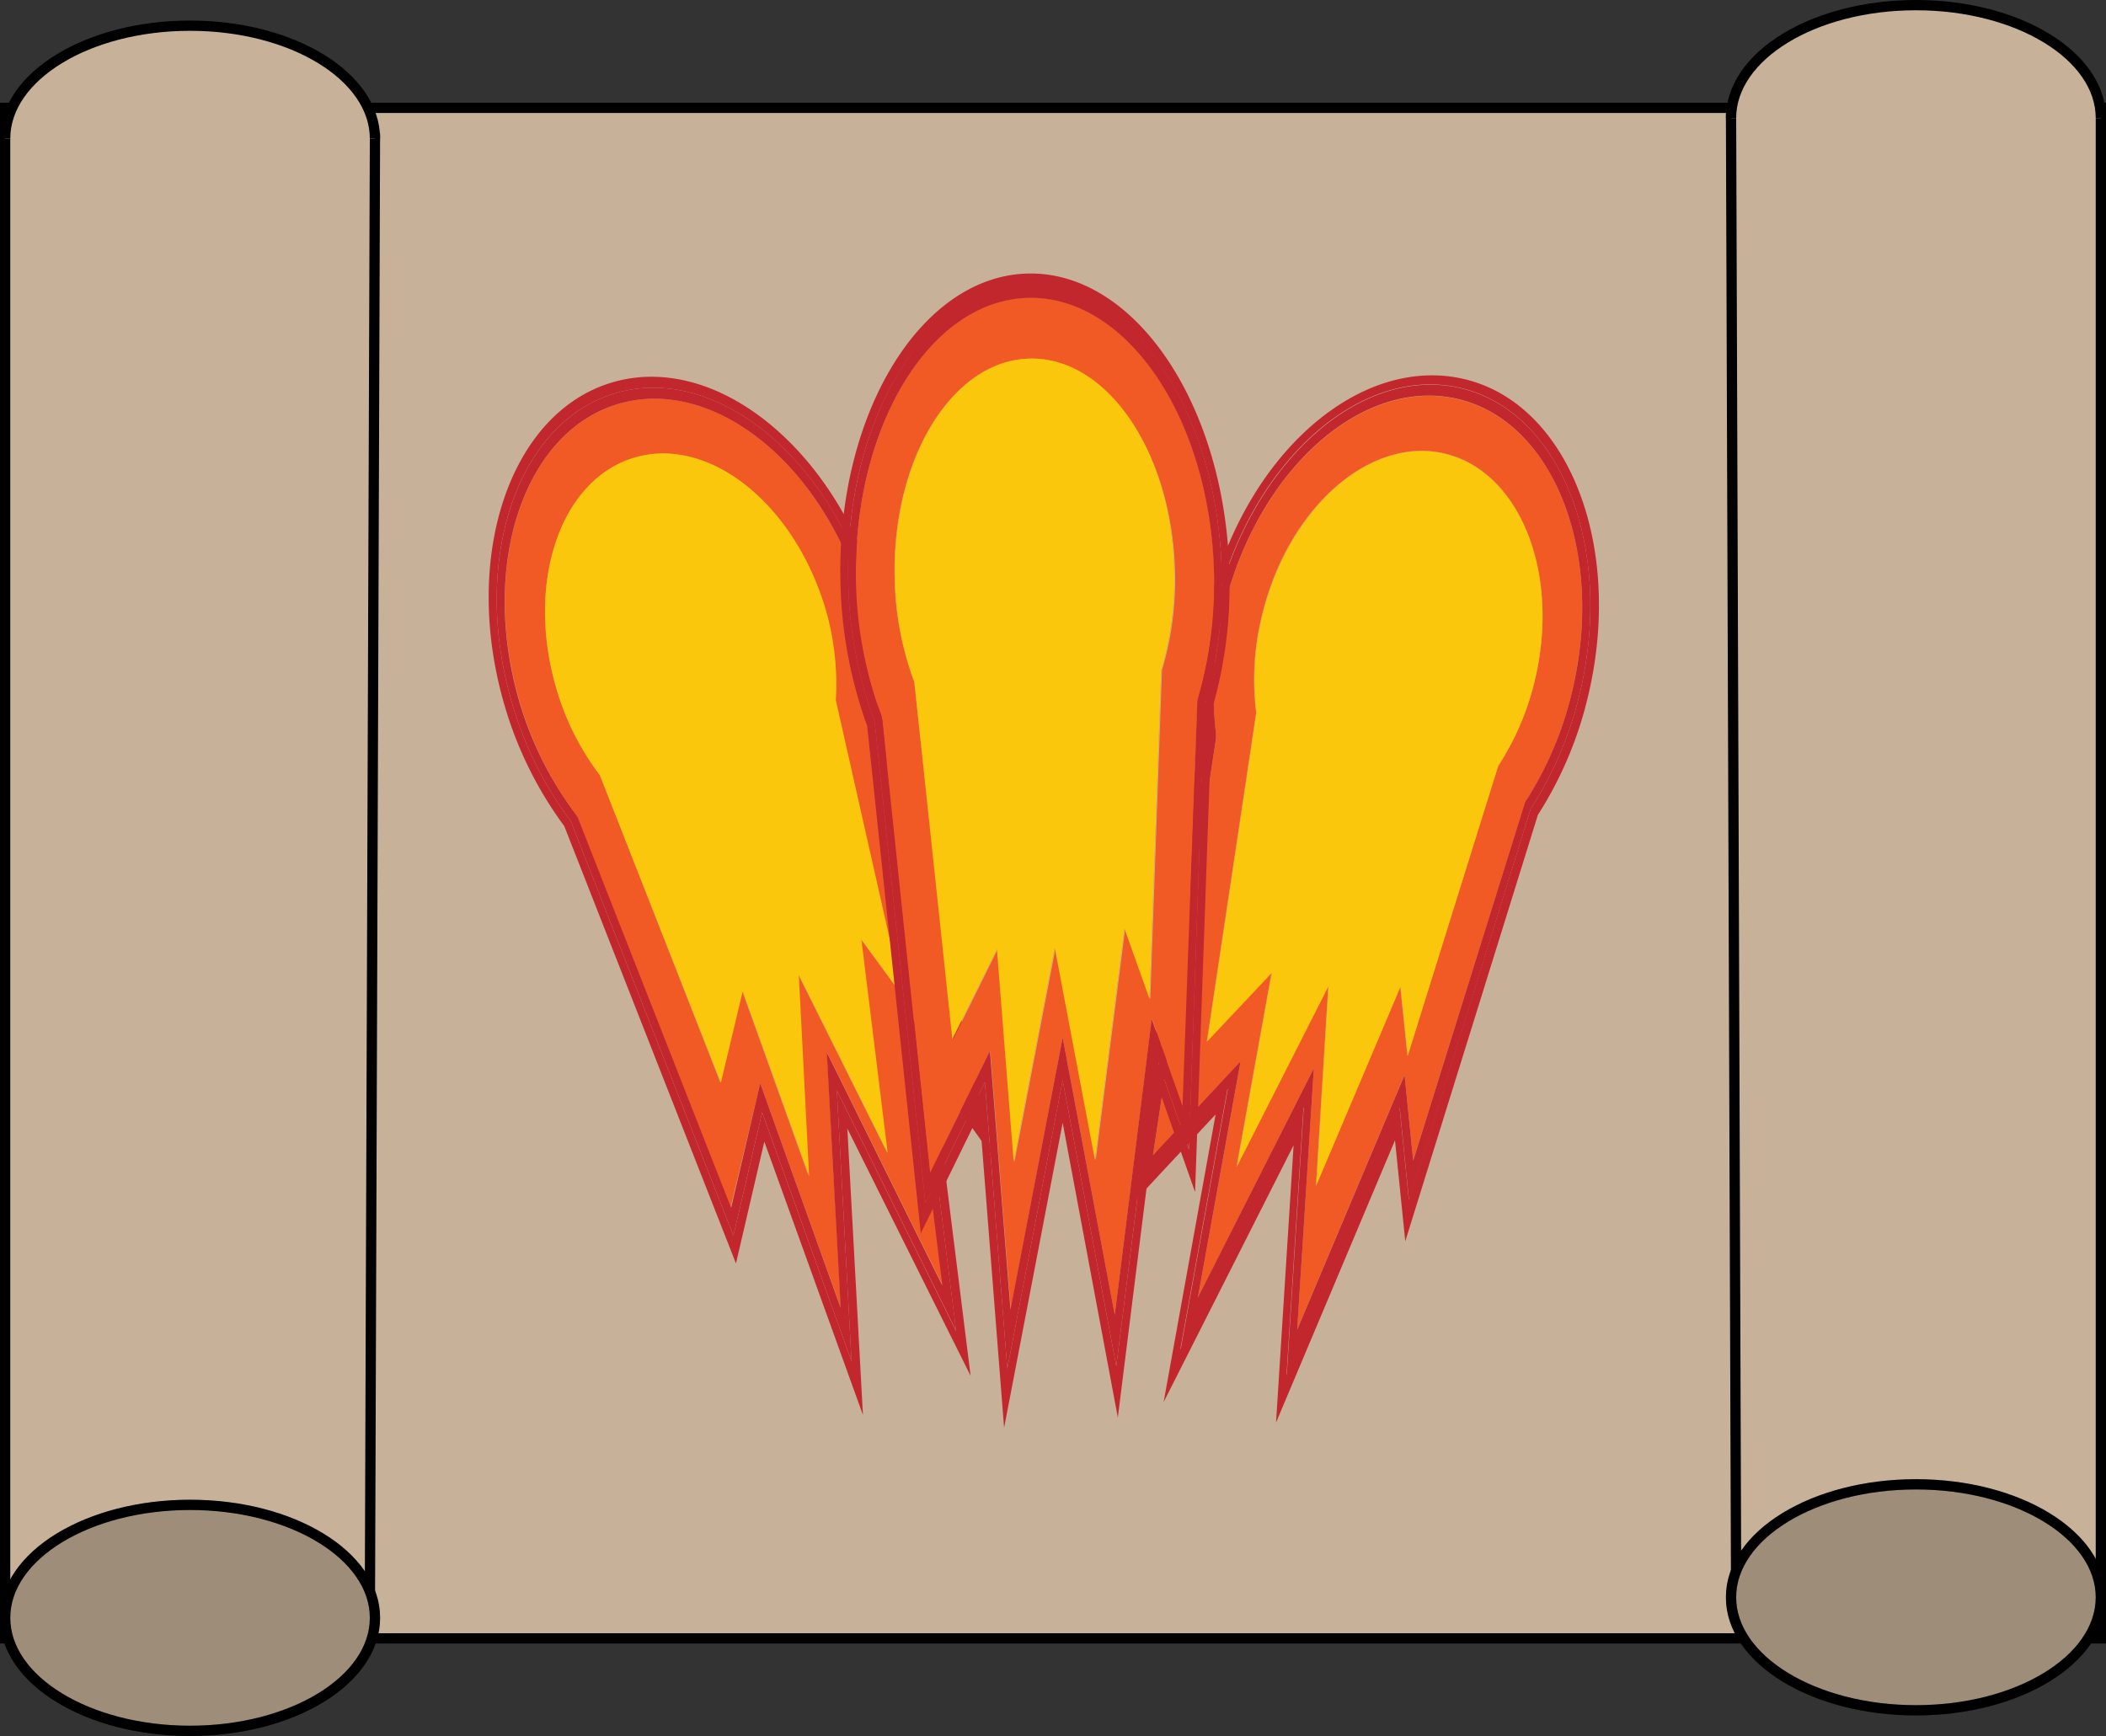 <svg id="Ebene_1" data-name="Ebene 1" xmlns="http://www.w3.org/2000/svg" viewBox="0 0 205 169"><rect x="0" y="0" width="205" height="169" fill="#333333" stroke="none"/><defs><style>.cls-1,.cls-3{fill:#c7b299;}.cls-2{fill:#fff;}.cls-2,.cls-3,.cls-4,.cls-8{stroke:#000;stroke-miterlimit:10;}.cls-4{fill:#c7b298;}.cls-5{fill:#f15a24;}.cls-6{fill:#c1272d;}.cls-7{fill:#ff0;opacity:0.66;}.cls-8{opacity:0.21;}</style></defs><title>ScrollTrippleFireball</title><rect class="cls-1" x="0.5" y="10.5" width="204" height="149"/><path d="M199,28V176H-4V28H199m1-1H-5V177H200V27Z" transform="translate(5 -17)"/><line class="cls-2" x1="36.5" y1="13" x2="36" y2="158"/><ellipse class="cls-3" cx="18.5" cy="157.5" rx="18" ry="11"/><path class="cls-3" d="M31.5,30.5c0-6.08-8.06-11-18-11s-18,4.92-18,11" transform="translate(5 -17)"/><line class="cls-2" x1="168.5" y1="11" x2="169" y2="156"/><ellipse class="cls-4" cx="186.5" cy="155.5" rx="18" ry="11"/><path class="cls-3" d="M163.5,28.5c0-6.08,8.06-11,18-11s18,4.92,18,11" transform="translate(5 -17)"/><path class="cls-5" d="M45.57,85.26A34.29,34.29,0,0,0,51,96.21l.19.34,14.93,38L69,122.46l7.85,21.87-1.35-24.88,11.27,22.71-3.31-26.57,4.88,6.77L80.39,86.89A34,34,0,0,0,79,75.43C75.12,62.18,64.45,53.6,55.23,56.31S41.68,72,45.57,85.26Zm29.75-9a26.08,26.08,0,0,1,1,8.87l6.46,28.73-4-5.46,2.56,20.79-8.65-17.34,1,19.58-6.46-18-2.13,8.91L53.39,92.45A25.81,25.81,0,0,1,49.15,84c-3-10.27.39-20.32,7.62-22.44S72.3,66,75.32,76.29Z" transform="translate(5 -17)"/><path class="cls-6" d="M44.12,85.69a37.27,37.27,0,0,0,5.81,11.74L66.64,140l2.76-11.86L79,154.75l-1.52-27.88,12,24.07-3.67-29.45,5.76,8L82,87.26A36.72,36.72,0,0,0,80.47,75C76.24,60.6,64.64,51.28,54.62,54.22S39.89,71.28,44.12,85.69ZM79.74,75.22a35.17,35.17,0,0,1,1.43,12l8.73,38.74-5.32-7.37,3.49,28L76.46,123.16l1.43,26.38-8.7-24.24-2.8,12L50.54,96.9a35.29,35.29,0,0,1-5.69-11.43c-4.07-13.85.44-27.37,10.08-30.2S75.67,61.37,79.74,75.22Z" transform="translate(5 -17)"/><path class="cls-6" d="M44.85,85.47A35.29,35.29,0,0,0,50.54,96.9l15.85,40.39,2.8-12,8.7,24.24-1.43-26.38,11.61,23.39-3.49-28,5.32,7.37L81.17,87.17a35.17,35.17,0,0,0-1.43-12C75.67,61.37,64.56,52.44,54.93,55.27S40.78,71.62,44.85,85.47ZM79,75.43a34,34,0,0,1,1.37,11.46l7.93,35.47-4.88-6.77,3.31,26.57L75.48,119.45l1.35,24.88L69,122.46l-2.83,12.12-14.93-38L51,96.21a34.29,34.29,0,0,1-5.46-10.95C41.68,72,46,59,55.23,56.31S75.12,62.18,79,75.43Z" transform="translate(5 -17)"/><path class="cls-5" d="M49.15,84a25.81,25.81,0,0,0,4.24,8.47l11.78,29.94,2.13-8.91,6.46,18-1-19.58,8.65,17.34-2.56-20.79,4,5.46L76.36,85.16a26.08,26.08,0,0,0-1-8.87C72.3,66,64,59.41,56.77,61.54S46.13,73.71,49.15,84Z" transform="translate(5 -17)"/><path class="cls-7" d="M49.15,84a25.81,25.81,0,0,0,4.24,8.47l11.78,29.94,2.13-8.91,6.46,18-1-19.58,8.65,17.34-2.56-20.79,4,5.46L76.36,85.16a26.08,26.08,0,0,0-1-8.87C72.3,66,64,59.41,56.77,61.54S46.13,73.71,49.15,84Z" transform="translate(5 -17)"/><path class="cls-5" d="M114.14,76.23a34.36,34.36,0,0,0-.77,12.26v.4l-6.14,40.59,8.53-9.14-4.16,23L122.89,121l-1.62,25.41,10.45-24.78.84,8.34,10.9-34.85A34.18,34.18,0,0,0,148,84.44c3.27-13.49-1.67-26.3-11-28.56S117.41,62.74,114.14,76.23Zm30.24,7.1a26.17,26.17,0,0,1-3.54,8.24L132,119.82l-.7-6.74-8.21,19.37,1.2-19.43-8.93,17.55,3.41-18.89-6.3,6.69,4.8-32a26,26,0,0,1,.57-9.49c2.53-10.46,10.52-17.49,17.84-15.72S146.92,72.88,144.38,83.33Z" transform="translate(5 -17)"/><path class="cls-6" d="M112.66,75.87A37.7,37.7,0,0,0,111.81,89L105,134.42l8.33-8.93-5.06,28,12.65-25-1.71,27,11.58-27.48,1,9.83,12.91-41.51a37.07,37.07,0,0,0,4.85-11.42c3.55-14.65-1.82-28.58-12-31S116.22,61.21,112.66,75.87Zm36.09,8.75A35.86,35.86,0,0,1,144,95.74l-11.86,38.09-.91-9.08-11,26.13,1.66-26.18-12,23.68,4.61-25.46-8.43,9,6.52-43.1a35.44,35.44,0,0,1,.79-12.8c3.42-14.09,14.1-23.6,23.86-21.24S152.17,70.52,148.75,84.62Z" transform="translate(5 -17)"/><path class="cls-6" d="M113.4,76.05a35.44,35.44,0,0,0-.79,12.8L106.09,132l8.43-9-4.61,25.46,12-23.68-1.66,26.18,11-26.13.91,9.08L144,95.74a35.86,35.86,0,0,0,4.75-11.12c3.42-14.1-1.73-27.44-11.49-29.81S116.82,62,113.4,76.05ZM148,84.44a34.18,34.18,0,0,1-4.55,10.66L132.56,130l-.84-8.34-10.45,24.78L122.89,121,111.6,143.32l4.16-23-8.53,9.14,6.14-40.59v-.4a34.36,34.36,0,0,1,.77-12.26c3.27-13.49,13.52-22.62,22.86-20.35S151.28,71,148,84.44Z" transform="translate(5 -17)"/><path class="cls-5" d="M117.87,76.91a26,26,0,0,0-.57,9.49l-4.8,32,6.3-6.69-3.41,18.89L124.32,113l-1.2,19.43,8.21-19.37.7,6.74,8.81-28.25a26.17,26.17,0,0,0,3.54-8.24C146.92,72.88,143,63,135.71,61.19S120.4,66.45,117.87,76.91Z" transform="translate(5 -17)"/><path class="cls-7" d="M117.87,76.91a26,26,0,0,0-.57,9.49l-4.8,32,6.3-6.69-3.41,18.89L124.32,113l-1.2,19.43,8.21-19.37.7,6.74,8.81-28.25a26.17,26.17,0,0,0,3.54-8.24C146.92,72.88,143,63,135.71,61.19S120.4,66.45,117.87,76.91Z" transform="translate(5 -17)"/><path class="cls-5" d="M78.32,73.64a39.89,39.89,0,0,0,2.47,13l.09.42,4.66,44.15,5.85-11.93,2,25.18L98.44,118l5.07,27,3.62-28.82,3,8.48,1.44-39.47a39.72,39.72,0,0,0,1.62-12.41c-.36-15-8.47-27-18.08-26.81S78,58.63,78.32,73.64Zm31.06-1a30.65,30.65,0,0,1-1.27,9.6l-1.14,32-2.44-6.85-2.87,22.53-3.91-20.64-4,20.83-1.63-20.7-4.34,8.75L84,83.39a30.17,30.17,0,0,1-1.92-10.08c-.28-11.64,5.59-21.22,13.12-21.4S109.1,61,109.38,72.65Z" transform="translate(5 -17)"/><path class="cls-6" d="M76.81,73.67a43.74,43.74,0,0,0,2.6,14l5.22,49.4,5.71-11.66L92.74,156l5.7-29.69L103.81,155l4-31.95,3.52,10,1.65-47a42.85,42.85,0,0,0,1.69-13.29c-.39-16.32-9.2-29.39-19.64-29.13S76.42,57.36,76.81,73.67Zm37.12-.89a41.82,41.82,0,0,1-1.69,13l-1.51,43.13-3.26-9.24L103.66,150l-5.22-27.84-5.39,28.09-2.18-27.91-5.79,11.79L80.14,87.26a41.23,41.23,0,0,1-2.57-13.61C77.19,58,85,45.05,95.06,44.81S113.55,57.09,113.93,72.78Z" transform="translate(5 -17)"/><path class="cls-6" d="M77.57,73.65a41.23,41.23,0,0,0,2.57,13.61l4.94,46.88,5.79-11.79,2.18,27.91,5.39-28.09L103.66,150l3.81-30.39,3.26,9.24,1.51-43.13a41.82,41.82,0,0,0,1.69-13c-.38-15.69-8.83-28.21-18.87-28S77.19,58,77.57,73.65Zm35.6-.85a39.72,39.72,0,0,1-1.62,12.41l-1.44,39.47-3-8.48L103.51,145l-5.07-27-5.08,26.49-2-25.18-5.85,11.93L80.88,87.09l-.09-.42a39.89,39.89,0,0,1-2.47-13C78,58.63,85.48,46.22,95.09,46S112.81,57.79,113.17,72.8Z" transform="translate(5 -17)"/><path class="cls-5" d="M82.11,73.31A30.17,30.17,0,0,0,84,83.39l3.7,34.77,4.34-8.75,1.63,20.7,4-20.83,3.91,20.64,2.87-22.53,2.44,6.85,1.14-32a30.65,30.65,0,0,0,1.27-9.6C109.1,61,102.77,51.73,95.23,51.91S81.83,61.67,82.11,73.31Z" transform="translate(5 -17)"/><path class="cls-7" d="M82.11,73.31A30.17,30.17,0,0,0,84,83.39l3.7,34.77,4.34-8.75,1.63,20.7,4-20.83,3.91,20.64,2.87-22.53,2.44,6.85,1.14-32a30.65,30.65,0,0,0,1.27-9.6C109.1,61,102.77,51.73,95.23,51.91S81.83,61.67,82.11,73.31Z" transform="translate(5 -17)"/><ellipse class="cls-8" cx="18.5" cy="157.5" rx="18" ry="11"/><ellipse class="cls-8" cx="186.5" cy="155.5" rx="18" ry="11"/></svg>